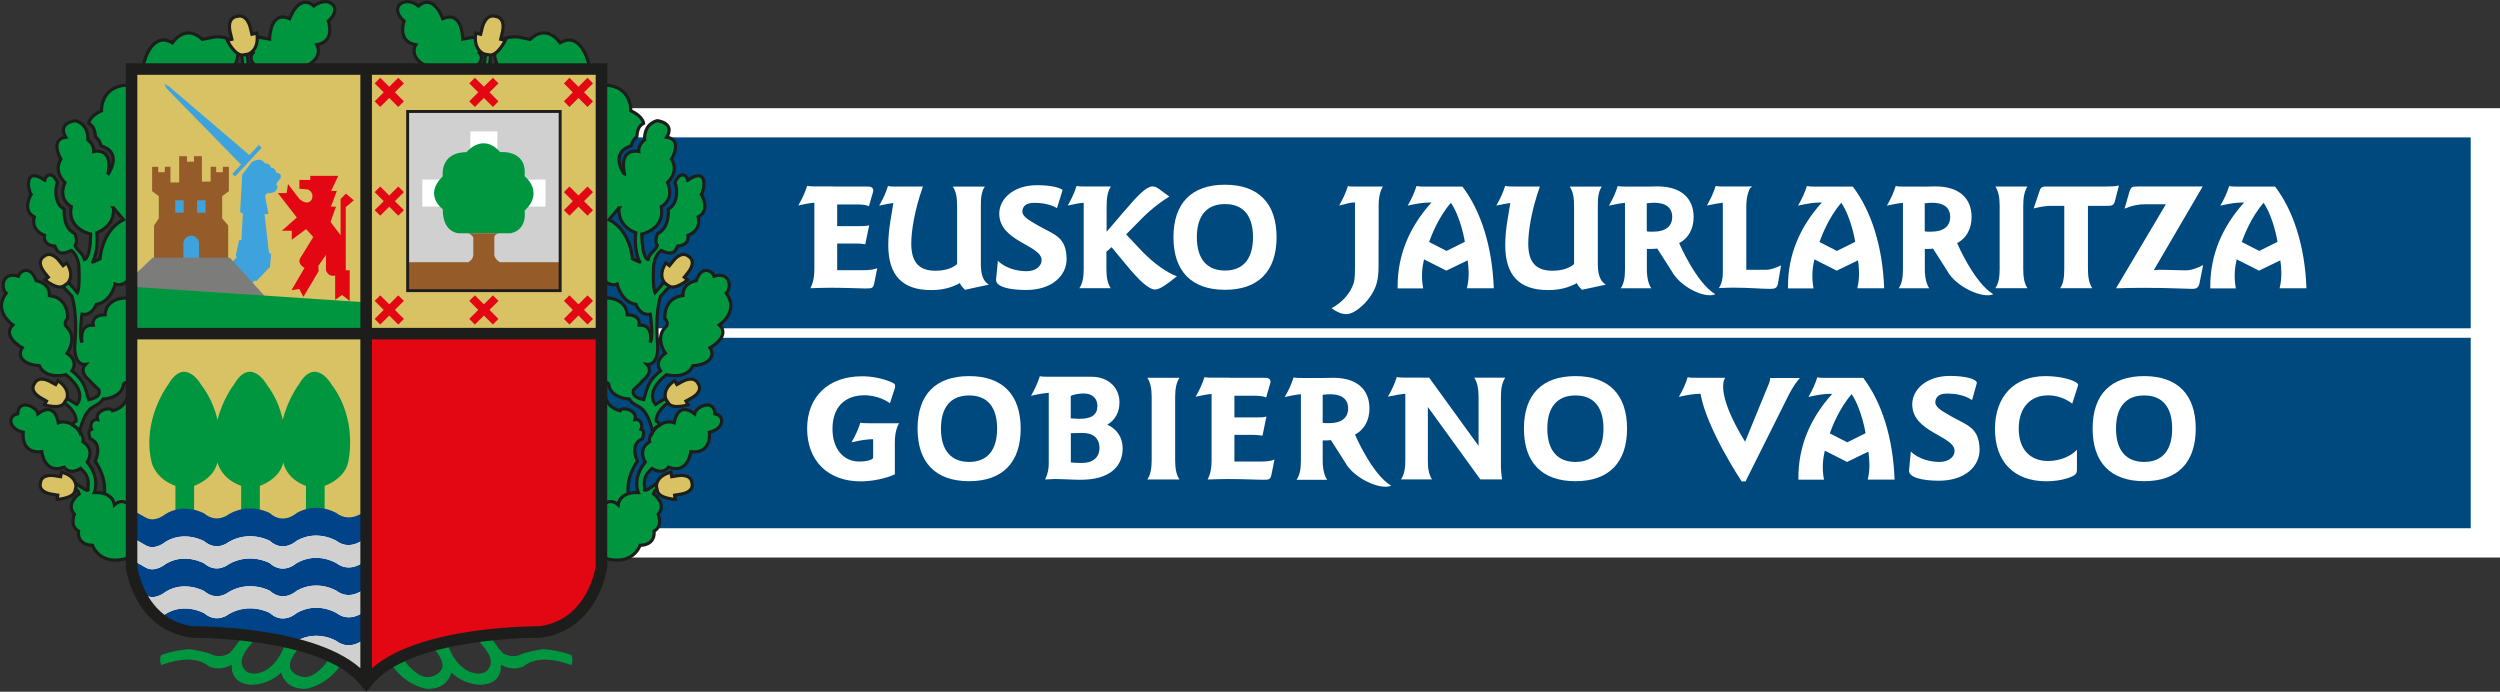 <?xml version="1.0" encoding="UTF-8"?><svg xmlns="http://www.w3.org/2000/svg" viewBox="0 0 266.22 73.66"><rect x="0" y="0" width="266.22" height="73.66" fill="#333333" stroke="none"/><defs><style>.d,.e{fill:#009640;}.f,.g{fill:#fff;}.h,.i{fill:#3ea3dc;}.g,.e,.j,.i{fill-rule:evenodd;}.k{stroke-width:.34px;}.k,.l,.m{stroke:#1d1d1b;}.k,.l,.m,.n{fill:none;stroke-miterlimit:3.86;}.o,.j{fill:#e30613;}.p{fill:#7c7c7b;}.q{fill:#004388;}.r{fill:#d8c264;}.l{stroke-width:.31px;}.s{fill:#00497f;}.t{fill:#955b29;}.m{stroke-width:1.23px;}.n{stroke:#7c7c7b;stroke-width:.2px;}.u{fill:#d0d0d0;}</style></defs><g id="a"/><g id="b"><g id="c"><rect class="f" x="54.09" y="11.52" width="212.13" height="47.85"/><rect class="s" x="57.2" y="14.63" width="205.9" height="41.62"/><path class="g" d="M130.45,21.73c1.93,0,2.98,1.22,2.98,3.53s-1.05,3.55-2.98,3.55-3-1.24-3-3.55,1.07-3.53,3-3.53m0-2.06c-3.56,0-5.49,1.96-5.49,5.59s1.93,5.6,5.49,5.6,5.49-1.99,5.49-5.6-1.93-5.59-5.49-5.59Z"/><path class="f" d="M225.65,19.75c-.36,.09-.8,.11-1.3,.11h-6.3c-.42,0-.69,0-.82,.36l-.67,1.98c.74-.2,1.38-.28,1.85-.28h1.41v6.73c0,.91-.11,1.57-.44,2.04h3.42c-.33-.5-.46-1.16-.46-2.04v-6.73h1.93c.61,0,.82,0,.96-.57l.41-1.6"/><path class="f" d="M227.56,19.87h-.18c-.4,0-.51,.17-.64,.61l-.5,1.74c.8-.33,1.42-.47,2.2-.47h2.2l-5.31,8.95c.99-.03,1.99-.05,3.01-.05,2.68,0,4.37,.11,5.05,.11,.52,0,.74-.09,.85-.69l.37-1.85c-.57,.31-1.22,.57-1.9,.57s-1.62-.06-2.74-.06c-.28,0-.27,.02-.61,.03l5.2-8.9h-6.99"/><path class="f" d="M146.81,25.49v-3.52c-.03-1.47,.46-2.11,.46-2.11h-3.41c-.31,0,0,0-.32-.06-.22,.71-.53,1.38-.94,2.09,1-.24,1.15-.33,1.65-.33h.04v6.88c0,1.22-.05,1.58-.29,2.1-.41,.92-1.22,1.76-2.21,2.28,.56,.41,1.08,.63,1.56,.63,.52,0,1.1-.32,1.79-.97,.36-.34,.66-.72,.92-1.13,.45-.7,.74-1.47,.74-2.98v-2.88"/><path class="g" d="M173.04,21.6c-.45,.04-1.02,.14-1.71,.3,.41-.71,.72-1.38,.94-2.09,.31,.06,.61,.06,.93,.06h2.32c.32,0,.64-.02,.97-.02,2.57,0,3.86,1.29,3.86,3.26,0,1.26-.55,2.26-1.54,2.78,0,0,1.8,4.22,3.85,5.44-1.09,.51-3.75-.76-4.67-2.5l-1.51-2.36c-.3,.03-.45,.04-.78,.04h-.33v2.15c0,.9,.17,1.59,.47,2.04h-3.25c.35-.52,.45-1.18,.45-2.04v-6.75c0-.11,0-.21,0-.32m2.33,3.05c.16,.02,.24,.03,.27,.03h.42c1.33,0,2.01-.6,2.01-1.57s-.66-1.51-1.92-1.51c-.27,0-.53,.03-.79,.06v2.98Z"/><path class="g" d="M202.64,21.6c-.45,.04-1.02,.14-1.71,.3,.41-.71,.72-1.38,.94-2.09,.31,.06,.61,.06,.93,.06h2.32c.32,0,.64-.02,.97-.02,2.57,0,3.86,1.29,3.86,3.26,0,1.26-.55,2.26-1.54,2.78,0,0,1.8,4.22,3.85,5.44-1.08,.51-3.99-.76-4.91-2.5l-1.51-2.36c-.3,.03-.21,.04-.54,.04h-.33v2.15c0,.9,.17,1.59,.47,2.04h-3.25c.35-.52,.45-1.18,.45-2.04v-6.75c0-.11,0-.21,0-.32m2.33,3.05c.16,.02,.23,.03,.27,.03h.42c1.33,0,2.01-.6,2.01-1.57s-.66-1.51-1.92-1.51c-.27,0-.53,.03-.79,.06v2.98Z"/><path class="f" d="M88.68,19.86h3.57c.52,0,.72,.06,.75,.47l-.47,1.63c-.42-.19-.91-.19-1.48-.19h-1.9v2.31h2.39c.36,0,.69,0,1.02-.09l-.42,2.02c-.35-.06-.68-.08-.97-.08h-2.02v2.84h2.73c.71,0,1.22-.06,1.54-.22l-.3,1.49c-.12,.64-.2,.68-.94,.68-.58,0-2.08-.08-3.68-.08-.6,0-1.34,.02-2.2,.05,.34-.69,.42-1.33,.42-2.04v-6.8c0-.09,0-.18,0-.27-.45,.04-1.02,.14-1.71,.3,.41-.71,.72-1.38,.94-2.09,.31,.06,.61,.06,.93,.06h1.8"/><path class="f" d="M95.47,19.86h2.81c-.91,2.58-1.24,4.77-1.24,6.08,0,1.99,.82,2.89,2.59,2.89,.99,0,1.8-.27,2.29-.71v-6.18c0-.86-.09-1.52-.46-2.07h3.41c-.38,.57-.42,1.24-.42,2.1v6.17c0,1.1,.25,1.81,.85,2.17l-2.54,.55c-.3-.3-.49-.52-.53-.72-.94,.52-1.93,.75-3.06,.75-3.09,0-4.58-1.57-4.58-4.8,0-1.71,.37-3.24,.54-4.47-.42,.05-.92,.14-1.51,.28,.41-.71,.72-1.38,.94-2.09,.31,.06,.61,.06,.93,.06"/><path class="f" d="M123.36,20.08l1.16,.85c-1.1,.68-2.17,1.54-3.15,2.56l-1.45,1.47,1.6,1.7c1.4,1.48,2.9,2.45,3.81,2.76-1.11,.88-1.82,1.41-2.35,1.41-.6,0-1.6-.86-3.06-2.64l-1.55-1.87-.55,.49v1.84c0,.88,.12,1.54,.46,2.04h-3.34c.35-.52,.46-1.18,.46-2.04v-6.73c0-.11,0-.22,0-.33-.45,.04-1.02,.14-1.7,.3,.41-.71,.72-1.38,.94-2.09,.31,.06,.61,.06,.93,.06h2.73c-.33,.47-.46,1.16-.46,2.06v2.76l1.99-2.32c1.41-1.65,2.28-2.51,2.9-2.51,.2,0,.42,.08,.64,.24"/><path class="f" d="M161.19,19.86h2.79c-.91,2.58-1.24,4.77-1.24,6.08,0,1.99,.82,2.89,2.59,2.89,.99,0,1.8-.27,2.29-.71v-6.18c0-.86-.1-1.52-.46-2.07h3.41c-.38,.57-.42,1.24-.42,2.1v6.17c0,1.1,.25,1.81,.85,2.17l-2.54,.55c-.3-.3-.49-.52-.53-.72-.94,.52-1.93,.75-3.06,.75-3.09,0-4.58-1.57-4.58-4.8,0-1.71,.36-3.24,.54-4.47-.41,.05-.91,.14-1.49,.27,.41-.71,.72-1.38,.94-2.09,.31,.06,.61,.06,.93,.06"/><path class="f" d="M186.35,20.04c-.36,.8-.39,1.45-.39,2.07v6.62h2.17c.36,0,.91-.18,1.53-.47l-.32,1.9c-.09,.52-.33,.6-.85,.6-.99,0-2.19-.13-3.98-.13-.49,0-.99,.03-1.47,.05,.35-.57,.42-1.08,.42-1.66v-6.91c0-.17,0-.35-.01-.52-.45,.05-1.01,.14-1.69,.3,.41-.71,.72-1.38,.94-2.09,.31,.06,.61,.06,.93,.06h2.97l-.25,.18"/><path class="f" d="M113.16,20.23c-.36-.29-1.4-.51-2.73-.51-2.48,0-4.02,1.43-4.02,3.03,0,2.99,4.51,3.34,4.51,4.96,0,.6-.59,1.17-1.6,1.17-1.09,0-2.25-.34-3.06-1.1l-.19,2v.05c0,.66,1.28,1.05,3.19,1.05,2.76,0,4.33-1.53,4.32-3.31-.02-2.42-1.42-2.61-3.08-3.58-1.03-.6-1.74-.98-1.62-1.61,.09-.49,.45-.78,1.27-.78,.68,0,1.61,.1,2.41,.56l.59-1.91"/><path class="f" d="M212.48,19.86c.33,.5,.46,1.18,.46,2.06v6.73c0,.88-.12,1.54-.46,2.04h3.42c-.33-.49-.45-1.15-.45-2.04v-6.73c0-.9,.13-1.57,.45-2.06h-3.42"/><path class="g" d="M154.51,21.59c-1.37,1.57-2.12,3.6-2.33,4.18l1.86,.95,1.95-.97s-.4-2.54-1.48-4.15m1.78,6.11c.09,.75,.22,1.77-.08,2.99h2.86c-.16-4.47-1.38-8.26-3.34-10.83h-3.96c-.31,0-.61,0-.93-.06-.22,.71-.53,1.38-.94,2.09,1-.24,1.76-.33,2.26-.33h.27c-2.37,2.62-3.6,5.62-3.6,8.89v.25h2.72c-.24-1.31-.09-2.3,.09-3.09l2.38,1.2,2.27-1.1Z"/><path class="g" d="M196.08,21.59c-1.37,1.57-2.11,3.6-2.33,4.18l1.86,.95,1.95-.97s-.4-2.54-1.48-4.15m1.78,6.11c.09,.75,.22,1.77-.08,2.99h2.86c-.16-4.47-1.38-8.26-3.34-10.83h-3.96c-.31,0-.61,0-.93-.06-.22,.71-.53,1.38-.94,2.09,1-.24,1.76-.33,2.26-.33h.27c-2.37,2.62-3.6,5.62-3.6,8.89v.25h2.72c-.24-1.31-.09-2.3,.09-3.09l2.38,1.2,2.27-1.1Z"/><path class="g" d="M241.05,21.59c-1.37,1.57-2.12,3.6-2.33,4.18l1.86,.95,1.95-.97s-.4-2.54-1.48-4.15m1.78,6.11c.09,.75,.22,1.77-.08,2.99h2.86c-.16-4.47-1.38-8.26-3.34-10.83h-3.96c-.31,0-.61,0-.93-.06-.22,.71-.53,1.38-.94,2.09,1-.24,1.76-.33,2.26-.33h.27c-2.37,2.62-3.6,5.62-3.6,8.89v.25h2.72c-.24-1.31-.09-2.3,.09-3.09l2.38,1.2,2.27-1.1Z"/><path class="g" d="M167.77,42.11c1.93,0,2.98,1.22,2.98,3.53s-1.05,3.55-2.98,3.55-3-1.24-3-3.55,1.07-3.53,3-3.53m0-2.06c-3.56,0-5.49,1.96-5.49,5.59s1.93,5.6,5.49,5.6,5.49-1.99,5.49-5.6-1.93-5.59-5.49-5.59Z"/><path class="g" d="M103.2,42.11c1.93,0,2.98,1.22,2.98,3.53s-1.05,3.55-2.98,3.55-3-1.24-3-3.55,1.07-3.53,3-3.53m0-2.06c-3.56,0-5.49,1.96-5.49,5.59s1.93,5.6,5.49,5.6,5.49-1.99,5.49-5.6-1.93-5.59-5.49-5.59Z"/><path class="f" d="M210.42,41.11c.05-.17,.09-.3,.09-.33,0-.41-1.2-.75-2.86-.75-2.48,0-4.02,1.43-4.02,3.03,0,2.99,4.51,3.34,4.51,4.96,0,.6-.59,1.17-1.6,1.17-1.09,0-2.25-.34-3.06-1.1l-.19,2v.05c0,.66,1.28,1.05,3.19,1.05,2.76,0,4.33-1.53,4.32-3.31-.02-2.42-1.42-2.61-3.08-3.58-1.03-.6-1.74-.98-1.62-1.61,.09-.49,.45-.78,1.27-.78,.74,0,1.78,.12,2.63,.69l.42-1.48"/><path class="f" d="M183.72,40.23h-3.07c-.31,0-.61,0-.93-.06-.22,.71-.53,1.38-.94,2.09,1-.23,1.76-.33,2.26-.33l.05,.02c.63,3.67,4.37,9.31,4.37,9.31h.42l4.6-9.21c.41-.79,.82-1.4,1.19-1.8h-3.17c0,.23-.08,.52-.24,.86l-2.43,5.93c-3.34-5.44-2.12-6.8-2.12-6.8"/><path class="f" d="M221.24,41.2c.03-.11,.06-.19,.06-.22,0-.35-1.55-.93-3.47-.93-3.36,0-5.39,2.18-5.39,5.64s2.01,5.56,5.48,5.56c1.68,0,2.87-.5,3.09-.74,.14-.14,.16-.33,.16-.6v-2.01c-.72,.74-1.87,1.19-3.08,1.19-1.9,0-3.12-1.24-3.12-3.44s1.19-3.55,3.14-3.55c.89,0,1.81,.31,2.56,.88l.57-1.79"/><path class="g" d="M228.33,42.11c1.93,0,2.98,1.22,2.98,3.53s-1.05,3.55-2.98,3.55-3-1.24-3-3.55,1.07-3.53,3-3.53m0-2.06c-3.56,0-5.49,1.96-5.49,5.59s1.93,5.6,5.49,5.6,5.49-1.99,5.49-5.6-1.93-5.59-5.49-5.59Z"/><path class="f" d="M92.92,48.85c-.22,.17-.71,.3-1.42,.3-1.68,0-2.85-1.35-2.85-3.48,0-2.25,1.25-3.58,3.41-3.58,.93,0,2.01,.33,2.71,.85l.5-1.55c.03-.08,.05-.12,.05-.17,0-.28,0-.35-.4-.52-.88-.39-1.98-.63-3.13-.63-3.58,0-5.84,2.18-5.84,5.56s2.15,5.63,5.71,5.63c1.22,0,2.66-.3,3.63-.75v-3.33c-.02-1.47,.46-2.11,.46-2.11h-3.2c-.31,0-.61,0-.93-.06-.22,.71-.53,1.38-.94,2.09,1.01-.24,1.76-.33,2.26-.33h.04v1.98l-.07,.12"/><path class="f" d="M111.67,41.83c-.48,.04-1.1,.13-1.88,.32,.41-.71,.72-1.38,.94-2.09,.31,.06,.61,.06,.93,.06h2.01c.33,0,1.75,0,2.57,0,1.79,0,2.97,1.16,2.97,2.73,0,1.05-.46,1.88-1.29,2.37,1.07,.5,1.63,1.41,1.63,2.53,0,2.04-1.52,3.34-4.47,3.34-.74,0-1.96-.08-2.8-.08-.17,0-.5,.02-.99,.05,.3-.6,.39-1.15,.39-1.76v-7.47m2.35,7.41c.3,.05,.98,.06,1.2,.06,1.16,0,1.85-.6,1.85-1.6s-.64-1.6-1.82-1.6c-.27,0-.95,.02-1.23,.03v3.11Zm0-4.69c.28,.03,.89,.05,.95,.05,1.26,0,1.88-.44,1.88-1.38,0-.8-.55-1.32-1.46-1.32-.36,0-1.06,.08-1.38,.27v2.39Z"/><path class="f" d="M151.47,40.22h.72l5.26,7.26v-5.2c0-.9-.14-1.59-.46-2.06h3.3c-.35,.53-.46,1.19-.46,2.06v7.25c0,.53,.05,1.05,.12,1.52h-2.31l-5.59-7.71v5.67c0,.83,.09,1.49,.44,2.04h-3.3c.35-.52,.46-1.18,.46-2.04v-6.73c0-.12,0-.24,0-.35-.47,.04-1.09,.14-1.85,.31,.41-.71,.72-1.38,.94-2.09,.31,.06,.61,.06,.93,.06h1.79"/><path class="f" d="M130.98,40.23h3.57c.52,0,.72,.06,.75,.47l-.47,1.63c-.42-.19-.91-.19-1.48-.19h-1.9v2.31h2.39c.36,0,.69,0,1.02-.09l-.42,2.03c-.35-.06-.67-.08-.97-.08h-2.02v2.84h2.73c.71,0,1.22-.06,1.54-.22l-.3,1.49c-.13,.64-.2,.67-.94,.67-.58,0-2.08-.08-3.68-.08-.6,0-1.33,.02-2.2,.05,.35-.69,.42-1.33,.42-2.04v-6.8c0-.09,0-.18,0-.27-.45,.04-1.02,.14-1.7,.3,.41-.71,.72-1.38,.94-2.09,.31,.06,.61,.06,.93,.06h1.8"/><path class="f" d="M122.18,40.23c.33,.5,.46,1.18,.46,2.06v6.73c0,.88-.13,1.54-.46,2.04h3.42c-.33-.49-.46-1.15-.46-2.04v-6.73c0-.9,.13-1.57,.46-2.06h-3.42"/><path class="g" d="M138.52,41.98c-.45,.04-1.02,.14-1.71,.3,.41-.71,.72-1.38,.94-2.09,.31,.06,.61,.06,.93,.06h2.32c.32,0,.64-.02,.97-.02,2.58,0,3.86,1.29,3.86,3.27,0,1.25-.55,2.26-1.54,2.78,0,0,1.8,4.22,3.85,5.44-1.08,.51-3.99-.76-4.91-2.5l-1.51-2.36c-.3,.03-.21,.04-.54,.04h-.33v2.15c0,.89,.17,1.59,.47,2.04h-3.25c.35-.52,.46-1.18,.46-2.04v-6.75c0-.11,0-.21,0-.32m2.33,3.05c.16,.02,.24,.03,.27,.03h.42c1.34,0,2.01-.6,2.01-1.57s-.66-1.51-1.92-1.51c-.27,0-.53,.03-.79,.06v2.98Z"/><path class="g" d="M197.18,41.97c-1.37,1.57-2.12,3.6-2.33,4.18l1.86,.95,1.95-.97s-.4-2.54-1.48-4.16m1.78,6.11c.09,.75,.23,1.77-.07,2.99h2.86c-.16-4.47-1.38-8.26-3.34-10.83h-3.96c-.31,0-.61,0-.93-.06-.22,.71-.53,1.38-.94,2.09,1.01-.24,1.76-.33,2.26-.33h.27c-2.37,2.62-3.6,5.62-3.6,8.89v.25h2.72c-.24-1.31-.09-2.3,.09-3.09l2.37,1.2,2.27-1.1Z"/><rect class="f" x="56.56" y="34.96" width="206.71" height="1.01"/><path class="d" d="M64.39,41.79h-.33v13.16h.33c.29-.54,.83-.59,1.42-.72-.04-1.56,1.13-1.41,1.13-1.41-.38-1.94,.93-3.7,.93-3.7-.84-2.02,.55-2.4,.55-2.4,.13-.63,.26-.84-.16-1,.3-.72-.29-1.14-.63-1.05,.29-1.05-1.49-1.39-1.61-.93-1.7-.46-1.62-1.94-1.62-1.94Z"/><path class="k" d="M64.39,41.79h-.33v13.16h.33c.29-.54,.83-.59,1.42-.72-.04-1.56,1.13-1.41,1.13-1.41-.38-1.94,.93-3.7,.93-3.7-.84-2.02,.55-2.4,.55-2.4,.13-.63,.26-.84-.16-1,.3-.72-.29-1.14-.63-1.05,.29-1.05-1.49-1.39-1.61-.93-1.7-.46-1.62-1.94-1.62-1.94Z"/><path class="d" d="M64.39,53.68h-.33v5.76h.33c3.03,.9,3.77-1.37,3.77-1.37,1.73-.04,1.49-1.51,1.49-1.51,.98-.54,.44-1.79,.44-1.79,.98-1.13-.51-2.18-.51-2.18,.18-.61,.44-.43,.44-.43-.13-.24-.04-.71-.04-.71l-.99,.67c-.59,.24-.32-.1-.32-.1-.25-1.22,.35-1.74,.76-2.14,1.18,.76,1.76-.13,1.76-.13,2.1,.8,2.37-1.64,2.37-1.64,2.31,.24,1.98-2.08,1.98-2.08,1.55-.34,1.7-1.77,.59-1.96-.08-1.7-2.08-.73-2.16-.01-1.88-1.41-2.17,.96-2.17,.96-1.37-.51-2.85,1.2-2.63,2.03-1.34,.81-.46,2.16-.46,2.16-1.42,1.74-.74,3.24-.74,3.24-2.06-.08-2.14,1.31-2.14,1.31-.82-.74-1.45-.08-1.45-.08Z"/><path class="k" d="M64.39,53.68h-.33v5.76h.33c3.03,.9,3.77-1.37,3.77-1.37,1.73-.04,1.49-1.51,1.49-1.51,.98-.54,.44-1.79,.44-1.79,.98-1.13-.51-2.18-.51-2.18,.18-.61,.44-.43,.44-.43-.13-.24-.04-.71-.04-.71l-.99,.67c-.59,.24-.32-.1-.32-.1-.25-1.22,.35-1.74,.76-2.14,1.18,.76,1.76-.13,1.76-.13,2.1,.8,2.37-1.64,2.37-1.64,2.31,.24,1.98-2.08,1.98-2.08,1.55-.34,1.7-1.77,.59-1.96-.08-1.7-2.08-.73-2.16-.01-1.88-1.41-2.17,.96-2.17,.96-1.37-.51-2.85,1.2-2.63,2.03-1.34,.81-.46,2.16-.46,2.16-1.42,1.74-.74,3.24-.74,3.24-2.06-.08-2.14,1.31-2.14,1.31-.82-.74-1.45-.08-1.45-.08Z"/><path class="d" d="M45.28,6.98c-1.79-.96-1.02-2.21-1.02-2.21-2.03-.38-1.23-2.52-1.23-2.52-1.67-1.45,0-2.82,1.54-1.61,1.6-1.41,2.58,1.35,2.58,1.35,2.11-.95,2.13,2.17,2.13,2.17l1.08-.19c2.23,.51,.67,1.63,.67,1.63,.64,.77-.24,1.38-.24,1.38v.39h-5.37l-.14-.39Z"/><path class="k" d="M45.28,6.98c-1.79-.96-1.02-2.21-1.02-2.21-2.03-.38-1.23-2.52-1.23-2.52-1.67-1.45,0-2.82,1.54-1.61,1.6-1.41,2.58,1.35,2.58,1.35,2.11-.95,2.13,2.17,2.13,2.17l1.08-.19c2.23,.51,.67,1.63,.67,1.63,.64,.77-.24,1.38-.24,1.38v.39h-5.37l-.14-.39Z"/><path class="d" d="M52.98,7l-.25-.75c-.55-2.62,2.42-2.32,2.42-2.32l1.3,.26c1.84-1.74,3.19,.37,3.19,.37,1.98-1.19,2.93,1.47,3.1,2.44-.02,0-.04,.37-.04,.37h-9.72v-.37Z"/><path class="k" d="M52.98,7l-.25-.75c-.55-2.62,2.42-2.32,2.42-2.32l1.3,.26c1.84-1.74,3.19,.37,3.19,.37,1.98-1.19,2.93,1.47,3.1,2.44-.02,0-.04,.37-.04,.37h-9.72v-.37Z"/><polygon class="d" points="52.26 5.79 52.09 7.37 51.5 7.37 51.71 5.75 52.26 5.79"/><polygon class="k" points="52.26 5.79 52.09 7.37 51.5 7.37 51.71 5.75 52.26 5.79"/><path class="r" d="M51.59,5.76l.5,.09c.87,.18,1.72-1.55,1.72-1.55l-.49-.12,.18-.74c.37-1.63-.7-1.69-.7-1.69-1.1-.34-1.44,1.16-1.44,1.16l-.18,.74-.52-.13c-.29,1.89,.93,2.24,.93,2.24Z"/><path class="k" d="M51.59,5.76l.5,.09c.87,.18,1.72-1.55,1.72-1.55l-.49-.12,.18-.74c.37-1.63-.7-1.69-.7-1.69-1.1-.34-1.44,1.16-1.44,1.16l-.18,.74-.52-.13c-.29,1.89,.93,2.24,.93,2.24Z"/><path class="e" d="M65.92,22.14l-1.07,1.25c2.33,1.17,2.5,4.17,2.5,4.17,1.08,.52,.76,.31,.76,.31-.65-1.34-.41-3.08-.41-3.08-1.6-.63-1.84-1.83-1.79-2.65Zm.59-3.56h0c-.03-.14-.05-.27-.07-.4-.38-2.54,1.58-2.05,1.58-2.05-.07-.74,.62-1.23,.62-1.23-.06-1.84,1.37-2.05,1.37-2.05,1.6,.29,1.31,1.26,.99,1.76,1.75,.23,.52,2.34,.52,2.34,.83,1.37-.43,2.49-.43,2.49,.78,1.87-.67,2.56-.67,2.56,.44,2.43-2.08,2.93-2.08,2.93,.04,2.67,.67,2.71,.67,2.71,.15-.73,.82-.94,.99-1.5-.34-.46,.02-1.26,.02-1.26,1.35-.63,1.14-2.61,1.14-2.61,1.18-.59,.92-2.55,.71-2.8,.46-1.18,1.21-.98,1.37-.29,2.29-1.52,1.74,1.15,1.45,1.52,1,1.86-.34,2.4-.34,2.4,.39,1.47-1.09,1.97-1.09,1.97,0,0,.25,1.02-1.1,1.14-.25,.51-.42,1.1-1.77,.46-.87,.71-.8,2.02-.8,2.02-.08,2.02,.16,2.48,.16,2.48l1.06-1.22c.55,.14,.57,.48,.57,.48-.5,.52-1.04,1.13-1.04,1.13-.59,1.85-.34,4.72-.34,4.72,.3,2.78-1.1,2.53-1.1,2.53,.76,.84-.42,1.69-.42,1.69-.26,.33-1.01,1.01-1.01,1.01-.28,.83,.92,1,1.08,1.04,.35-1.02,.31-1.9,1.79-3.06-.76-1.1,.51-1.87,.51-1.87,0,0-1.12-1.57-.03-2.74,.53-.44-.02-.95-.02-.95,0,0-.22-2.18,1.93-2.46-.07-1.37,1.41-1.58,1.41-1.58,.59-1.73,1.76-1.03,1.89-.48,1.77-.55,1.9,1.31,1.31,1.81,1.43,1.94-.73,3.38-.73,3.38,1.23,1.21-1,2.44-1,2.44,.59,.84-.08,1.81-1.81,1.9-.72,1.54-2.84,.96-2.84,.96-2.41,1.95-1.15,3.16-1.15,3.16l1.04-.64c.17,.25,.29,.46,.29,.46-1.42,1.08-1.26,1.97-1.26,1.97-.05-.03,.4,.19,.38,.41-.54,.21-.75,.71-.75,.71-.85-3.29-1.75-2.31-2.51-3.48-.81,0-2.08-.49-2.18-1.58-.17-.33-.45-.02-.45-.02h-.33v-9.18h.34c2.47,.02,2.41,1.81,2.41,1.81,1.52,0,1.27,1.1,1.27,1.1,1.6-.08,1.18,1.85,1.18,1.85,.38-.65,0-3.01,0-3.01-1.08,.2-1.52-1.04-1.52-1.04-1.62-.29-2-2.17-2-2.17-.76,.3-1.34-.37-1.34-.37h-.33V9.05h.33c2.93,.11,2.79,2.74,2.79,2.74,1.3,.59,1.37,1.34,1.37,1.34-.47,.27-.65,.59-.73,1.43-.5,.42-.59,.97-.59,.97-2.43,.76-.72,3.06-.71,3.06Z"/><path class="k" d="M65.92,22.14l-1.07,1.25c2.33,1.17,2.5,4.17,2.5,4.17,1.08,.52,.76,.31,.76,.31-.65-1.34-.41-3.08-.41-3.08-1.6-.63-1.84-1.83-1.79-2.65Zm.59-3.56h0c-.03-.14-.05-.27-.07-.4-.38-2.54,1.58-2.05,1.58-2.05-.07-.74,.62-1.23,.62-1.23-.06-1.84,1.37-2.05,1.37-2.05,1.6,.29,1.31,1.26,.99,1.76,1.75,.23,.52,2.34,.52,2.34,.83,1.37-.43,2.49-.43,2.49,.78,1.87-.67,2.56-.67,2.56,.44,2.43-2.08,2.93-2.08,2.93,.04,2.67,.67,2.71,.67,2.71,.15-.73,.82-.94,.99-1.5-.34-.46,.02-1.26,.02-1.26,1.35-.63,1.14-2.61,1.14-2.61,1.18-.59,.92-2.55,.71-2.8,.46-1.18,1.21-.98,1.37-.29,2.29-1.52,1.74,1.15,1.45,1.52,1,1.86-.34,2.4-.34,2.4,.39,1.47-1.09,1.97-1.09,1.97,0,0,.25,1.02-1.1,1.14-.25,.51-.42,1.1-1.77,.46-.87,.71-.8,2.02-.8,2.02-.08,2.02,.16,2.48,.16,2.48l1.06-1.22c.55,.14,.57,.48,.57,.48-.5,.52-1.04,1.13-1.04,1.13-.59,1.85-.34,4.72-.34,4.72,.3,2.78-1.1,2.53-1.1,2.53,.76,.84-.42,1.69-.42,1.69-.26,.33-1.01,1.01-1.01,1.01-.28,.83,.92,1,1.08,1.04,.35-1.02,.31-1.9,1.79-3.06-.76-1.1,.51-1.87,.51-1.87,0,0-1.12-1.57-.03-2.74,.53-.44-.02-.95-.02-.95,0,0-.22-2.18,1.93-2.46-.07-1.37,1.41-1.58,1.41-1.58,.59-1.73,1.76-1.03,1.89-.48,1.77-.55,1.9,1.31,1.31,1.81,1.43,1.94-.73,3.38-.73,3.38,1.23,1.21-1,2.44-1,2.44,.59,.84-.08,1.81-1.81,1.9-.72,1.54-2.84,.96-2.84,.96-2.41,1.95-1.15,3.16-1.15,3.16l1.04-.64c.17,.25,.29,.46,.29,.46-1.42,1.08-1.26,1.97-1.26,1.97-.05-.03,.4,.19,.38,.41-.54,.21-.75,.71-.75,.71-.85-3.29-1.75-2.31-2.51-3.48-.81,0-2.08-.49-2.18-1.58-.17-.33-.45-.02-.45-.02h-.33v-9.18h.34c2.47,.02,2.41,1.81,2.41,1.81,1.52,0,1.27,1.1,1.27,1.1,1.6-.08,1.18,1.85,1.18,1.85,.38-.65,0-3.01,0-3.01-1.08,.2-1.52-1.04-1.52-1.04-1.62-.29-2-2.17-2-2.17-.76,.3-1.34-.37-1.34-.37h-.33V9.05h.33c2.93,.11,2.79,2.74,2.79,2.74,1.3,.59,1.37,1.34,1.37,1.34-.47,.27-.65,.59-.73,1.43-.5,.42-.59,.97-.59,.97-2.43,.76-.72,3.06-.71,3.06Z"/><path class="r" d="M70.84,30.19l.39,.26c.66,.47,2-.65,2-.65l-.36-.28,.43-.54c.91-1.21,.05-1.66,.05-1.66-.79-.69-1.63,.43-1.63,.43l-.43,.54-.38-.3c-.94,1.46-.06,2.2-.06,2.2Z"/><path class="k" d="M70.84,30.19l.39,.26c.66,.47,2-.65,2-.65l-.36-.28,.43-.54c.91-1.21,.05-1.66,.05-1.66-.79-.69-1.63,.43-1.63,.43l-.43,.54-.38-.3c-.94,1.46-.06,2.2-.06,2.2Z"/><path class="r" d="M70.93,42.54l.25,.39c.42,.69,2.09,.18,2.09,.18l-.22-.4,.61-.34c1.31-.76,.69-1.51,.69-1.51-.46-.94-1.67-.24-1.67-.24l-.6,.33-.24-.42c-1.44,.98-.92,2.01-.92,2.01Z"/><path class="k" d="M70.93,42.54l.25,.39c.42,.69,2.09,.18,2.09,.18l-.22-.4,.61-.34c1.31-.76,.69-1.51,.69-1.51-.46-.94-1.67-.24-1.67-.24l-.6,.33-.24-.42c-1.44,.98-.92,2.01-.92,2.01Z"/><path class="r" d="M69.91,51.84l.1,.45c.16,.79,1.9,.89,1.9,.89l-.07-.45,.68-.11c1.49-.27,1.17-1.18,1.17-1.18-.1-1.04-1.48-.79-1.48-.79l-.68,.11-.08-.48c-1.69,.43-1.55,1.57-1.55,1.57Z"/><path class="k" d="M69.91,51.84l.1,.45c.16,.79,1.9,.89,1.9,.89l-.07-.45,.68-.11c1.49-.27,1.17-1.18,1.17-1.18-.1-1.04-1.48-.79-1.48-.79l-.68,.11-.08-.48c-1.69,.43-1.55,1.57-1.55,1.57Z"/><path class="d" d="M13.61,41.79h.4v13.16h-.4c-.29-.54-.82-.59-1.41-.72,.04-1.56-1.13-1.41-1.13-1.41,.38-1.94-.93-3.7-.93-3.7,.84-2.02-.55-2.4-.55-2.4-.13-.63-.26-.84,.16-1-.29-.72,.29-1.14,.63-1.05-.29-1.05,1.49-1.39,1.61-.93,1.7-.46,1.62-1.94,1.62-1.94Z"/><path class="k" d="M13.61,41.79h.4v13.16h-.4c-.29-.54-.82-.59-1.41-.72,.04-1.56-1.13-1.41-1.13-1.41,.38-1.94-.93-3.7-.93-3.7,.84-2.02-.55-2.4-.55-2.4-.13-.63-.26-.84,.16-1-.29-.72,.29-1.14,.63-1.05-.29-1.05,1.49-1.39,1.61-.93,1.7-.46,1.62-1.94,1.62-1.94Z"/><path class="d" d="M13.61,53.68h.4v5.76h-.4c-3.03,.9-3.76-1.37-3.76-1.37-1.73-.04-1.49-1.51-1.49-1.51-.98-.54-.44-1.79-.44-1.79-.98-1.13,.51-2.18,.51-2.18-.18-.61-.44-.43-.44-.43,.13-.24,.04-.71,.04-.71l.99,.67c.59,.24,.32-.1,.32-.1,.25-1.22-.35-1.74-.76-2.14-1.18,.76-1.76-.13-1.76-.13-2.1,.8-2.37-1.64-2.37-1.64-2.31,.24-1.98-2.08-1.98-2.08-1.55-.34-1.71-1.77-.59-1.96,.08-1.7,2.08-.73,2.16-.01,1.88-1.41,2.17,.96,2.17,.96,1.36-.51,2.85,1.2,2.63,2.03,1.34,.81,.46,2.16,.46,2.16,1.42,1.74,.74,3.24,.74,3.24,2.06-.08,2.14,1.31,2.14,1.31,.82-.74,1.45-.08,1.45-.08Z"/><path class="k" d="M13.61,53.68h.4v5.76h-.4c-3.03,.9-3.76-1.37-3.76-1.37-1.73-.04-1.49-1.51-1.49-1.51-.98-.54-.44-1.79-.44-1.79-.98-1.13,.51-2.18,.51-2.18-.18-.61-.44-.43-.44-.43,.13-.24,.04-.71,.04-.71l.99,.67c.59,.24,.32-.1,.32-.1,.25-1.22-.35-1.74-.76-2.14-1.18,.76-1.76-.13-1.76-.13-2.1,.8-2.37-1.64-2.37-1.64-2.31,.24-1.98-2.08-1.98-2.08-1.55-.34-1.71-1.77-.59-1.96,.08-1.7,2.08-.73,2.16-.01,1.88-1.41,2.17,.96,2.17,.96,1.36-.51,2.85,1.2,2.63,2.03,1.34,.81,.46,2.16,.46,2.16,1.42,1.74,.74,3.24,.74,3.24,2.06-.08,2.14,1.31,2.14,1.31,.82-.74,1.45-.08,1.45-.08Z"/><path class="d" d="M32.72,6.98c1.79-.96,1.02-2.21,1.02-2.21,2.03-.38,1.22-2.52,1.22-2.52,1.67-1.45,0-2.82-1.54-1.61-1.6-1.41-2.58,1.35-2.58,1.35-2.11-.95-2.13,2.17-2.13,2.17l-1.08-.19c-2.23,.51-.67,1.63-.67,1.63-.64,.77,.24,1.38,.24,1.38v.39h5.37l.14-.39Z"/><path class="k" d="M32.72,6.98c1.79-.96,1.02-2.21,1.02-2.21,2.03-.38,1.22-2.52,1.22-2.52,1.67-1.45,0-2.82-1.54-1.61-1.6-1.41-2.58,1.35-2.58,1.35-2.11-.95-2.13,2.17-2.13,2.17l-1.08-.19c-2.23,.51-.67,1.63-.67,1.63-.64,.77,.24,1.38,.24,1.38v.39h5.37l.14-.39Z"/><path class="d" d="M25.02,7l.25-.75c.55-2.62-2.42-2.32-2.42-2.32l-1.3,.26c-1.84-1.74-3.19,.37-3.19,.37-1.99-1.19-2.93,1.47-3.1,2.44,.02,0,.04,.37,.04,.37h9.72v-.37Z"/><path class="k" d="M25.02,7l.25-.75c.55-2.62-2.42-2.32-2.42-2.32l-1.3,.26c-1.84-1.74-3.19,.37-3.19,.37-1.99-1.19-2.93,1.47-3.1,2.44,.02,0,.04,.37,.04,.37h9.72v-.37Z"/><polyline class="d" points="25.74 5.79 25.91 7.37 26.5 7.37 26.29 5.75 25.74 5.79"/><polygon class="l" points="25.74 5.79 25.91 7.37 26.5 7.37 26.29 5.75 25.74 5.79"/><path class="r" d="M26.42,5.76l-.5,.09c-.87,.18-1.72-1.55-1.72-1.55l.49-.12-.18-.74c-.37-1.63,.7-1.69,.7-1.69,1.1-.34,1.44,1.16,1.44,1.16l.18,.74,.52-.13c.29,1.89-.93,2.24-.93,2.24Z"/><path class="k" d="M26.42,5.76l-.5,.09c-.87,.18-1.72-1.55-1.72-1.55l.49-.12-.18-.74c-.37-1.63,.7-1.69,.7-1.69,1.1-.34,1.44,1.16,1.44,1.16l.18,.74,.52-.13c.29,1.89-.93,2.24-.93,2.24Z"/><path class="e" d="M12.08,22.14l1.07,1.25c-2.33,1.17-2.5,4.17-2.5,4.17-1.08,.52-.76,.31-.76,.31,.65-1.34,.41-3.08,.41-3.08,1.6-.63,1.84-1.83,1.79-2.65Zm-.59-3.56h0c.03-.14,.05-.27,.07-.4,.38-2.54-1.58-2.05-1.58-2.05,.07-.74-.62-1.23-.62-1.23,.06-1.84-1.37-2.05-1.37-2.05-1.6,.29-1.31,1.26-.99,1.76-1.75,.23-.52,2.34-.52,2.34-.83,1.37,.43,2.49,.43,2.49-.78,1.87,.67,2.56,.67,2.56-.44,2.43,2.08,2.93,2.08,2.93-.04,2.67-.67,2.71-.67,2.71-.15-.73-.82-.94-.99-1.5,.34-.46-.02-1.26-.02-1.26-1.35-.63-1.14-2.61-1.14-2.61-1.18-.59-.92-2.55-.71-2.8-.46-1.18-1.21-.98-1.37-.29-2.29-1.52-1.75,1.15-1.45,1.52-1,1.86,.34,2.4,.34,2.4-.39,1.47,1.09,1.97,1.09,1.97,0,0-.25,1.02,1.1,1.14,.25,.51,.42,1.1,1.77,.46,.87,.71,.8,2.02,.8,2.02,.09,2.02-.16,2.48-.16,2.48l-1.06-1.22c-.55,.14-.57,.48-.57,.48,.5,.52,1.04,1.13,1.04,1.13,.59,1.85,.34,4.72,.34,4.72-.3,2.78,1.1,2.53,1.1,2.53-.76,.84,.42,1.69,.42,1.69,.26,.33,1.01,1.01,1.01,1.01,.28,.83-.92,1-1.08,1.04-.35-1.02-.31-1.9-1.79-3.06,.76-1.1-.51-1.87-.51-1.87,0,0,1.12-1.57,.02-2.74-.53-.44,.02-.95,.02-.95,0,0,.22-2.18-1.93-2.46,.07-1.37-1.41-1.58-1.41-1.58-.59-1.73-1.76-1.03-1.89-.48-1.77-.55-1.9,1.31-1.31,1.81-1.43,1.94,.72,3.38,.72,3.38-1.23,1.21,1,2.44,1,2.44-.59,.84,.09,1.81,1.81,1.9,.72,1.54,2.84,.96,2.84,.96,2.41,1.95,1.15,3.16,1.15,3.16l-1.04-.64c-.17,.25-.29,.46-.29,.46,1.42,1.08,1.26,1.97,1.26,1.97,.05-.03-.4,.19-.38,.41,.54,.21,.75,.71,.75,.71,.85-3.29,1.75-2.31,2.51-3.48,.81,0,2.08-.49,2.17-1.58,.18-.33,.45-.02,.45-.02h.4v-9.18h-.4c-2.47,.02-2.41,1.81-2.41,1.81-1.52,0-1.27,1.1-1.27,1.1-1.6-.08-1.18,1.85-1.18,1.85-.38-.65,0-3.01,0-3.01,1.07,.2,1.52-1.04,1.52-1.04,1.62-.29,2-2.17,2-2.17,.76,.3,1.34-.37,1.34-.37h.4V9.05h-.4c-2.93,.11-2.79,2.74-2.79,2.74-1.3,.59-1.37,1.34-1.37,1.34,.47,.27,.65,.59,.73,1.43,.51,.42,.59,.97,.59,.97,2.43,.76,.72,3.06,.72,3.06Z"/><path class="k" d="M12.08,22.14l1.07,1.25c-2.33,1.17-2.5,4.17-2.5,4.17-1.08,.52-.76,.31-.76,.31,.65-1.34,.41-3.08,.41-3.08,1.6-.63,1.84-1.83,1.79-2.65Zm-.59-3.56h0c.03-.14,.05-.27,.07-.4,.38-2.54-1.58-2.05-1.58-2.05,.07-.74-.62-1.23-.62-1.23,.06-1.84-1.37-2.05-1.37-2.05-1.6,.29-1.31,1.26-.99,1.76-1.75,.23-.52,2.34-.52,2.34-.83,1.37,.43,2.49,.43,2.49-.78,1.87,.67,2.56,.67,2.56-.44,2.43,2.08,2.93,2.08,2.93-.04,2.67-.67,2.71-.67,2.71-.15-.73-.82-.94-.99-1.5,.34-.46-.02-1.26-.02-1.26-1.35-.63-1.14-2.61-1.14-2.61-1.18-.59-.92-2.55-.71-2.8-.46-1.18-1.21-.98-1.37-.29-2.29-1.52-1.75,1.15-1.45,1.52-1,1.86,.34,2.4,.34,2.4-.39,1.47,1.09,1.97,1.09,1.97,0,0-.25,1.02,1.1,1.14,.25,.51,.42,1.1,1.77,.46,.87,.71,.8,2.02,.8,2.02,.09,2.02-.16,2.48-.16,2.48l-1.06-1.22c-.55,.14-.57,.48-.57,.48,.5,.52,1.04,1.13,1.04,1.13,.59,1.85,.34,4.72,.34,4.72-.3,2.78,1.1,2.53,1.1,2.53-.76,.84,.42,1.69,.42,1.69,.26,.33,1.01,1.01,1.01,1.01,.28,.83-.92,1-1.08,1.04-.35-1.02-.31-1.9-1.79-3.06,.76-1.1-.51-1.87-.51-1.87,0,0,1.12-1.57,.02-2.74-.53-.44,.02-.95,.02-.95,0,0,.22-2.18-1.93-2.46,.07-1.37-1.41-1.58-1.41-1.58-.59-1.73-1.76-1.03-1.89-.48-1.77-.55-1.9,1.31-1.31,1.81-1.43,1.94,.72,3.38,.72,3.38-1.23,1.21,1,2.44,1,2.44-.59,.84,.09,1.81,1.81,1.9,.72,1.54,2.84,.96,2.84,.96,2.41,1.95,1.15,3.16,1.15,3.16l-1.04-.64c-.17,.25-.29,.46-.29,.46,1.42,1.08,1.26,1.97,1.26,1.97,.05-.03-.4,.19-.38,.41,.54,.21,.75,.71,.75,.71,.85-3.29,1.75-2.31,2.51-3.48,.81,0,2.08-.49,2.17-1.58,.18-.33,.45-.02,.45-.02h.4v-9.18h-.4c-2.47,.02-2.41,1.81-2.41,1.81-1.52,0-1.27,1.1-1.27,1.1-1.6-.08-1.18,1.85-1.18,1.85-.38-.65,0-3.01,0-3.01,1.07,.2,1.52-1.04,1.52-1.04,1.62-.29,2-2.17,2-2.17,.76,.3,1.34-.37,1.34-.37h.4V9.05h-.4c-2.93,.11-2.79,2.74-2.79,2.74-1.3,.59-1.37,1.34-1.37,1.34,.47,.27,.65,.59,.73,1.43,.51,.42,.59,.97,.59,.97,2.43,.76,.72,3.06,.72,3.06Z"/><path class="r" d="M7.16,30.19l-.38,.26c-.66,.47-2-.65-2-.65l.36-.28-.43-.54c-.91-1.21-.05-1.66-.05-1.66,.79-.69,1.63,.43,1.63,.43l.43,.54,.38-.3c.94,1.46,.06,2.2,.06,2.2Z"/><path class="k" d="M7.16,30.19l-.38,.26c-.66,.47-2-.65-2-.65l.36-.28-.43-.54c-.91-1.21-.05-1.66-.05-1.66,.79-.69,1.63,.43,1.63,.43l.43,.54,.38-.3c.94,1.46,.06,2.2,.06,2.2Z"/><path class="r" d="M7.07,42.54l-.25,.39c-.42,.69-2.09,.18-2.09,.18l.22-.4-.6-.34c-1.31-.76-.69-1.51-.69-1.51,.46-.94,1.66-.24,1.66-.24l.61,.33,.24-.42c1.44,.98,.92,2.01,.92,2.01Z"/><path class="k" d="M7.07,42.54l-.25,.39c-.42,.69-2.09,.18-2.09,.18l.22-.4-.6-.34c-1.31-.76-.69-1.51-.69-1.51,.46-.94,1.66-.24,1.66-.24l.61,.33,.24-.42c1.44,.98,.92,2.01,.92,2.01Z"/><path class="r" d="M8.09,51.84l-.11,.45c-.16,.79-1.9,.89-1.9,.89l.07-.45-.68-.11c-1.49-.27-1.17-1.18-1.17-1.18,.1-1.04,1.48-.79,1.48-.79l.68,.11,.08-.48c1.69,.43,1.55,1.57,1.55,1.57Z"/><path class="k" d="M8.09,51.84l-.11,.45c-.16,.79-1.9,.89-1.9,.89l.07-.45-.68-.11c-1.49-.27-1.17-1.18-1.17-1.18,.1-1.04,1.48-.79,1.48-.79l.68,.11,.08-.48c1.69,.43,1.55,1.57,1.55,1.57Z"/><path class="r" d="M20.43,67.3s13.31-.14,18,4.76l.57,.65V35.53h25.05V7.35H14.01V60.34s.7,6.13,6.42,6.96"/><path class="d" d="M30.17,49.24c-.39,1.8-2.5,2.5-2.5,2.5v2.9h-1.99v-2.9c-2.16-.78-2.53-2.5-2.53-2.5-.39,1.8-2.48,2.5-2.48,2.5v2.9h-1.99v-2.9c-2.16-.78-2.53-2.5-2.53-2.5-1.1-4.55,1.79-8.33,1.79-8.33,1.75-2.97,3.44,0,3.44,0,.96,1.26,1.51,2.59,1.78,3.81,.57-2.28,1.78-3.81,1.78-3.81,1.75-2.97,3.44,0,3.44,0,.96,1.26,1.46,2.57,1.73,3.79,.57-2.27,1.73-3.79,1.73-3.79,1.75-2.97,3.44,0,3.44,0,2.92,3.83,1.79,8.33,1.79,8.33-.39,1.8-2.5,2.5-2.5,2.5v2.9h-1.99v-2.9c-2.16-.78-2.41-2.5-2.41-2.5"/><path class="q" d="M39,54.29s-1.57,1.56-3.19,.34c0,0-2.02-1.25-4.22,0,0,0-1.42,1.32-2.87,0,0,0-2.12-1.18-4.38,.14,0,0-1.25,1.04-2.6-.1,0,0-2.09-1.18-4.11,.07,0,0-1.15,.98-2.16,.35l-1.47-.84v6.1s.7,6.13,6.42,6.96c0,0,13.31-.14,18,4.76l.57,.65v-18.43"/><path class="f" d="M39,59.62s-1.57,1.56-3.19,.34c0,0-2.02-1.25-4.22,0,0,0-1.42,1.32-2.87,0,0,0-2.12-1.18-4.38,.13,0,0-1.25,1.05-2.6-.1,0,0-2.09-1.18-4.11,.07,0,0-1.15,.98-2.16,.35l-1.47-.84v-2.36l1.47,.84c1.01,.63,2.16-.35,2.16-.35,2.02-1.25,4.11-.07,4.11-.07,1.35,1.15,2.6,.1,2.6,.1,2.26-1.32,4.38-.14,4.38-.14,1.45,1.32,2.87,0,2.87,0,2.19-1.25,4.22,0,4.22,0,1.62,1.21,3.19-.38,3.19-.38v2.4"/><path class="f" d="M14.82,62.99l.66,.38c1.01,.63,2.16-.35,2.16-.35,2.02-1.25,4.11-.07,4.11-.07,1.35,1.15,2.6,.1,2.6,.1,2.26-1.32,4.38-.14,4.38-.14,1.45,1.32,2.87,0,2.87,0,2.19-1.25,4.22,0,4.22,0,1.62,1.21,3.19-.38,3.19-.38v2.4s-1.57,1.56-3.19,.34c0,0-2.02-1.25-4.22,0,0,0-1.42,1.32-2.87,0,0,0-2.12-1.18-4.38,.13,0,0-1.25,1.04-2.6-.1,0,0-2.09-1.18-4.11,.07,0,0-.27,.24-.66,.4-.2-.12-.66-.45-1.18-1.13-.41-.54-.81-1.14-.98-1.67"/><path class="f" d="M39,72.72l-.57-.65c-.38-.45-1.46-1.27-2.75-1.95-1.29-.59-2.62-1.11-4.55-1.6,.29-.15,.47-.26,.47-.26,2.19-1.25,4.22,0,4.22,0,1.62,1.21,3.19-.38,3.19-.38v4.84"/><path class="h" d="M24.73,27.87l.49-.47-.12-.18,.36-1.64,.25-.02,.15-2.82-.29-.14,.22-4.01,.84-1.08s.13-.34,.61-.44c0,0,.62-.27,.99,.34,0,0,.56-.05,.64,.47,0,0,.46-.08,.54,.52,0,0,.64-.03,.47,.56l-.3,.4s-.3,.2-.02,.49l-.1,.32s-.13,.4-.79,.39c0,0-.47-.05-.42,.45l.34,1.79h-.42l.47,4.11,.24,.15-.12,1.23s.05,.22-.18,.3l-1.27,1.34-.17-.07-.3,.31-2.12-2.32"/><polyline class="t" points="22.43 19.34 22.43 17.76 23.02 17.76 23.02 18.34 23.73 18.34 23.73 17.76 24.37 17.76 24.37 20.36 23.66 20.89 23.66 23.26 24.3 24.01 24.3 27.54 16.4 27.54 16.4 24.01 16.91 23.26 16.91 20.89 16.2 20.36 16.2 17.76 16.85 17.76 16.85 18.34 17.55 18.34 17.55 17.76 18.15 17.76 18.15 19.43 19.08 19.43 19.08 16.63 19.91 16.63 19.91 17.22 20.66 17.22 20.66 16.63 21.5 16.63 21.5 19.34 22.43 19.34"/><rect class="h" x="18.66" y="21.33" width=".9" height="1.32"/><rect class="h" x="20.99" y="21.33" width=".9" height="1.32"/><path class="h" d="M19.53,27.54v-1.61c0-.46,.37-.83,.83-.83s.83,.37,.83,.83v1.61h-1.66"/><polyline class="f" points="28 31.47 24.43 27.54 16.3 27.54 14.01 29.71 14.01 30.54 28 31.47"/><polygon class="n" points="28 31.47 24.43 27.54 16.3 27.54 14.01 29.71 14.01 30.54 28 31.47"/><polyline class="p" points="28 31.47 24.43 27.54 16.3 27.54 14.01 29.71 14.01 30.54 28 31.47"/><path class="d" d="M36.44,70.53c-1.38,2.43-3.83,2.82-3.83,2.82-2.37,.1-2.66-1.75-2.66-1.75-1.38,1.38-3.17,1.32-3.17,1.32-2.43-.13-2.09-2.16-2.09-2.16-1.35,.81-2.43,.2-2.43,.2-1.08-.88-2.53-.71-2.53-.71-1.35,.07-2.56,.58-2.56,.58-.27-.61,0-1.08,0-1.08,1.58-.57,3-.62,3-.62,.83,.13,1.85,.3,2.5,.61,.84,.37,1.69-.13,1.69-.13,.47-.3,1.52-1.99,1.52-1.99,.48,.05,.81,.08,1.45,.19-.39,.62-1.52,1.64-1.58,2.52-.1,.47,.2,.98,.54,1.21,.71,.42,1.69,.08,2.26-.32,.47-.37,1.25-.97,1.89-2.87,.52,.11,1.11,.26,1.62,.4-.45,.55-1.42,1.57-1.14,2.41,.17,.59,1.03,.94,1.53,.94,.96,.05,2.19-1.16,2.75-2.22,0,0,.82,.4,1.24,.65"/><path class="d" d="M41.57,70.53c1.38,2.43,3.83,2.82,3.83,2.82,2.36,.1,2.66-1.75,2.66-1.75,1.38,1.38,3.17,1.32,3.17,1.32,2.43-.13,2.09-2.16,2.09-2.16,1.35,.81,2.43,.2,2.43,.2,1.08-.88,2.53-.71,2.53-.71,1.35,.07,2.56,.58,2.56,.58,.27-.61,0-1.08,0-1.08-1.59-.57-3-.62-3-.62-.83,.13-1.85,.3-2.5,.61-.84,.37-1.69-.13-1.69-.13-.47-.3-1.52-1.99-1.52-1.99-.48,.05-.95,.14-1.45,.21,.39,.63,1.52,1.63,1.57,2.5,.1,.47-.2,.98-.54,1.21-.71,.42-1.69,.08-2.26-.32-.47-.37-1.25-.97-1.89-2.87-.52,.11-1.11,.26-1.62,.4,.45,.55,1.43,1.57,1.13,2.41-.17,.59-1.03,.94-1.53,.94-.96,.05-2.22-1.2-2.78-2.26,0,0-.78,.44-1.21,.69"/><path class="o" d="M39,72.72l.56-.65c4.69-4.9,18-4.76,18-4.76,5.72-.83,6.49-6.96,6.49-6.96v-24.81h-25.05v37.19"/><rect class="f" x="43.41" y="11.87" width="16.24" height="19.08"/><rect class="u" x="43.41" y="11.87" width="16.24" height="19.08"/><polyline class="f" points="50.09 13.99 52.96 13.99 52.96 19.14 58.09 19.12 58.09 21.99 44.97 21.99 44.97 19.12 50.08 19.12 50.09 13.99"/><path class="d" d="M48.78,24.84h5.63c1.82-.44,1.45-2.4,1.45-2.4,2.16-2.02,0-3.68,0-3.68,.3-2.87-2.6-2.56-2.6-2.56-1.86-2.12-3.58,0-3.58,0-2.9,.03-2.53,2.56-2.53,2.56-2.09,2.06,0,3.51,0,3.51-.03,2.46,1.62,2.56,1.62,2.56"/><path class="t" d="M50.4,27.11v-1.82s-.15-.33-.56-.45h3.27s-.51,.15-.47,.45v1.82s-.02,.44,.59,.81h6.42v3.03h-16.24v-3.03h6.46s.52-.24,.53-.81"/><path class="j" d="M33.01,19.16h-1.13v.94l.89,.07c.74,.32,.44,1.05,.44,1.05-.47,.81-1.33-.04-1.33-.04l-1.21-1.58-.15,.96h-.93l2.02,2.6-1.6,1.41h1.06v.96l1.53-1.13,.76,.84-1.4,2.27c-.32,.64,.47,1.01,.47,1.01l-1.39,2.38,.83-.13,.44,.84,1.62-2.73-.03-.56,.81-1.18v1.65c.33,.81,.98,.54,.98,.54v2.6l.74-.52,.81,.64v-3.27h-.42v-6.73l.86-.72-.84-.71-.57,.57v3.86l-1.07-1.42,.58-1.62h-.54l.63-1.68h-.61l.76-1.6h-2.98v.4"/><polyline class="o" points="39.9 8.88 40.49 8.28 41.45 9.24 42.41 8.28 43.01 8.88 42.05 9.83 43.01 10.79 42.41 11.39 41.45 10.43 40.49 11.39 39.9 10.79 40.86 9.83 39.9 8.88"/><polyline class="o" points="39.9 20.46 40.49 19.86 41.45 20.82 42.41 19.86 43.01 20.46 42.05 21.42 43.01 22.38 42.41 22.97 41.45 22.01 40.49 22.97 39.9 22.38 40.86 21.42 39.9 20.46"/><polyline class="o" points="39.9 32.04 40.49 31.45 41.45 32.41 42.41 31.45 43.01 32.04 42.05 33 43.01 33.96 42.41 34.56 41.45 33.6 40.49 34.56 39.9 33.96 40.86 33 39.9 32.04"/><polyline class="o" points="60.05 8.88 60.64 8.28 61.6 9.24 62.56 8.28 63.15 8.88 62.19 9.83 63.15 10.79 62.56 11.39 61.6 10.43 60.64 11.39 60.05 10.79 61 9.83 60.05 8.88"/><polyline class="o" points="60.05 20.46 60.64 19.86 61.6 20.82 62.56 19.86 63.15 20.46 62.19 21.42 63.15 22.38 62.56 22.97 61.6 22.01 60.64 22.97 60.05 22.38 61 21.42 60.05 20.46"/><polyline class="o" points="60.05 32.04 60.64 31.45 61.6 32.41 62.56 31.45 63.15 32.04 62.19 33 63.15 33.96 62.56 34.56 61.6 33.6 60.64 34.56 60.05 33.96 61 33 60.05 32.04"/><polyline class="o" points="49.97 8.88 50.57 8.28 51.53 9.24 52.49 8.28 53.08 8.88 52.12 9.83 53.08 10.79 52.49 11.39 51.53 10.43 50.57 11.39 49.97 10.79 50.93 9.83 49.97 8.88"/><polyline class="o" points="49.97 32.04 50.57 31.45 51.53 32.41 52.49 31.45 53.08 32.04 52.12 33 53.08 33.96 52.49 34.56 51.53 33.6 50.57 34.56 49.97 33.96 50.93 33 49.97 32.04"/><rect class="l" x="43.41" y="11.87" width="16.24" height="19.08"/><polyline class="i" points="17.98 9.19 17.48 8.94 17.74 9.42 25.67 17.53 24.74 18.52 25.04 18.79 27.86 15.74 27.56 15.43 26.56 16.52 17.98 9.19"/><path class="u" d="M39,59.62s-1.57,1.56-3.19,.34c0,0-2.02-1.25-4.22,0,0,0-1.42,1.32-2.87,0,0,0-2.12-1.18-4.38,.13,0,0-1.25,1.05-2.6-.1,0,0-2.09-1.18-4.11,.07,0,0-1.15,.98-2.16,.35l-1.47-.84v-2.36l1.47,.84c1.01,.63,2.16-.35,2.16-.35,2.02-1.25,4.11-.07,4.11-.07,1.35,1.15,2.6,.1,2.6,.1,2.26-1.32,4.38-.14,4.38-.14,1.45,1.32,2.87,0,2.87,0,2.19-1.25,4.22,0,4.22,0,1.62,1.21,3.19-.38,3.19-.38v2.4"/><polyline class="d" points="39 35.53 39 32.2 14.01 30.54 14.01 35.53 39 35.53"/><path class="u" d="M14.82,62.99l.66,.38c1.01,.63,2.16-.35,2.16-.35,2.02-1.25,4.11-.07,4.11-.07,1.35,1.15,2.6,.1,2.6,.1,2.26-1.32,4.38-.14,4.38-.14,1.45,1.32,2.87,0,2.87,0,2.19-1.25,4.22,0,4.22,0,1.62,1.21,3.19-.38,3.19-.38v2.4s-1.57,1.56-3.19,.34c0,0-2.02-1.25-4.22,0,0,0-1.42,1.32-2.87,0,0,0-2.12-1.18-4.38,.13,0,0-1.25,1.04-2.6-.1,0,0-2.09-1.18-4.11,.07,0,0-.27,.24-.66,.4-.2-.12-.66-.45-1.18-1.13-.41-.54-.81-1.14-.98-1.67"/><path class="u" d="M39,72.72l-.57-.65c-.38-.45-1.46-1.27-2.75-1.95-1.29-.59-2.62-1.11-4.55-1.6,.29-.15,.47-.26,.47-.26,2.19-1.25,4.22,0,4.22,0,1.62,1.21,3.19-.38,3.19-.38v4.84"/><path class="m" d="M39.56,72.06c4.69-4.9,18-4.76,18-4.76,5.72-.83,6.49-6.96,6.49-6.96V7.35H14.01V60.34s.7,6.13,6.42,6.96c0,0,13.31-.14,18,4.76l.57,.65,.56-.65Zm-.57-64.73V72.67M13.98,35.53h50.07"/></g></g></svg>